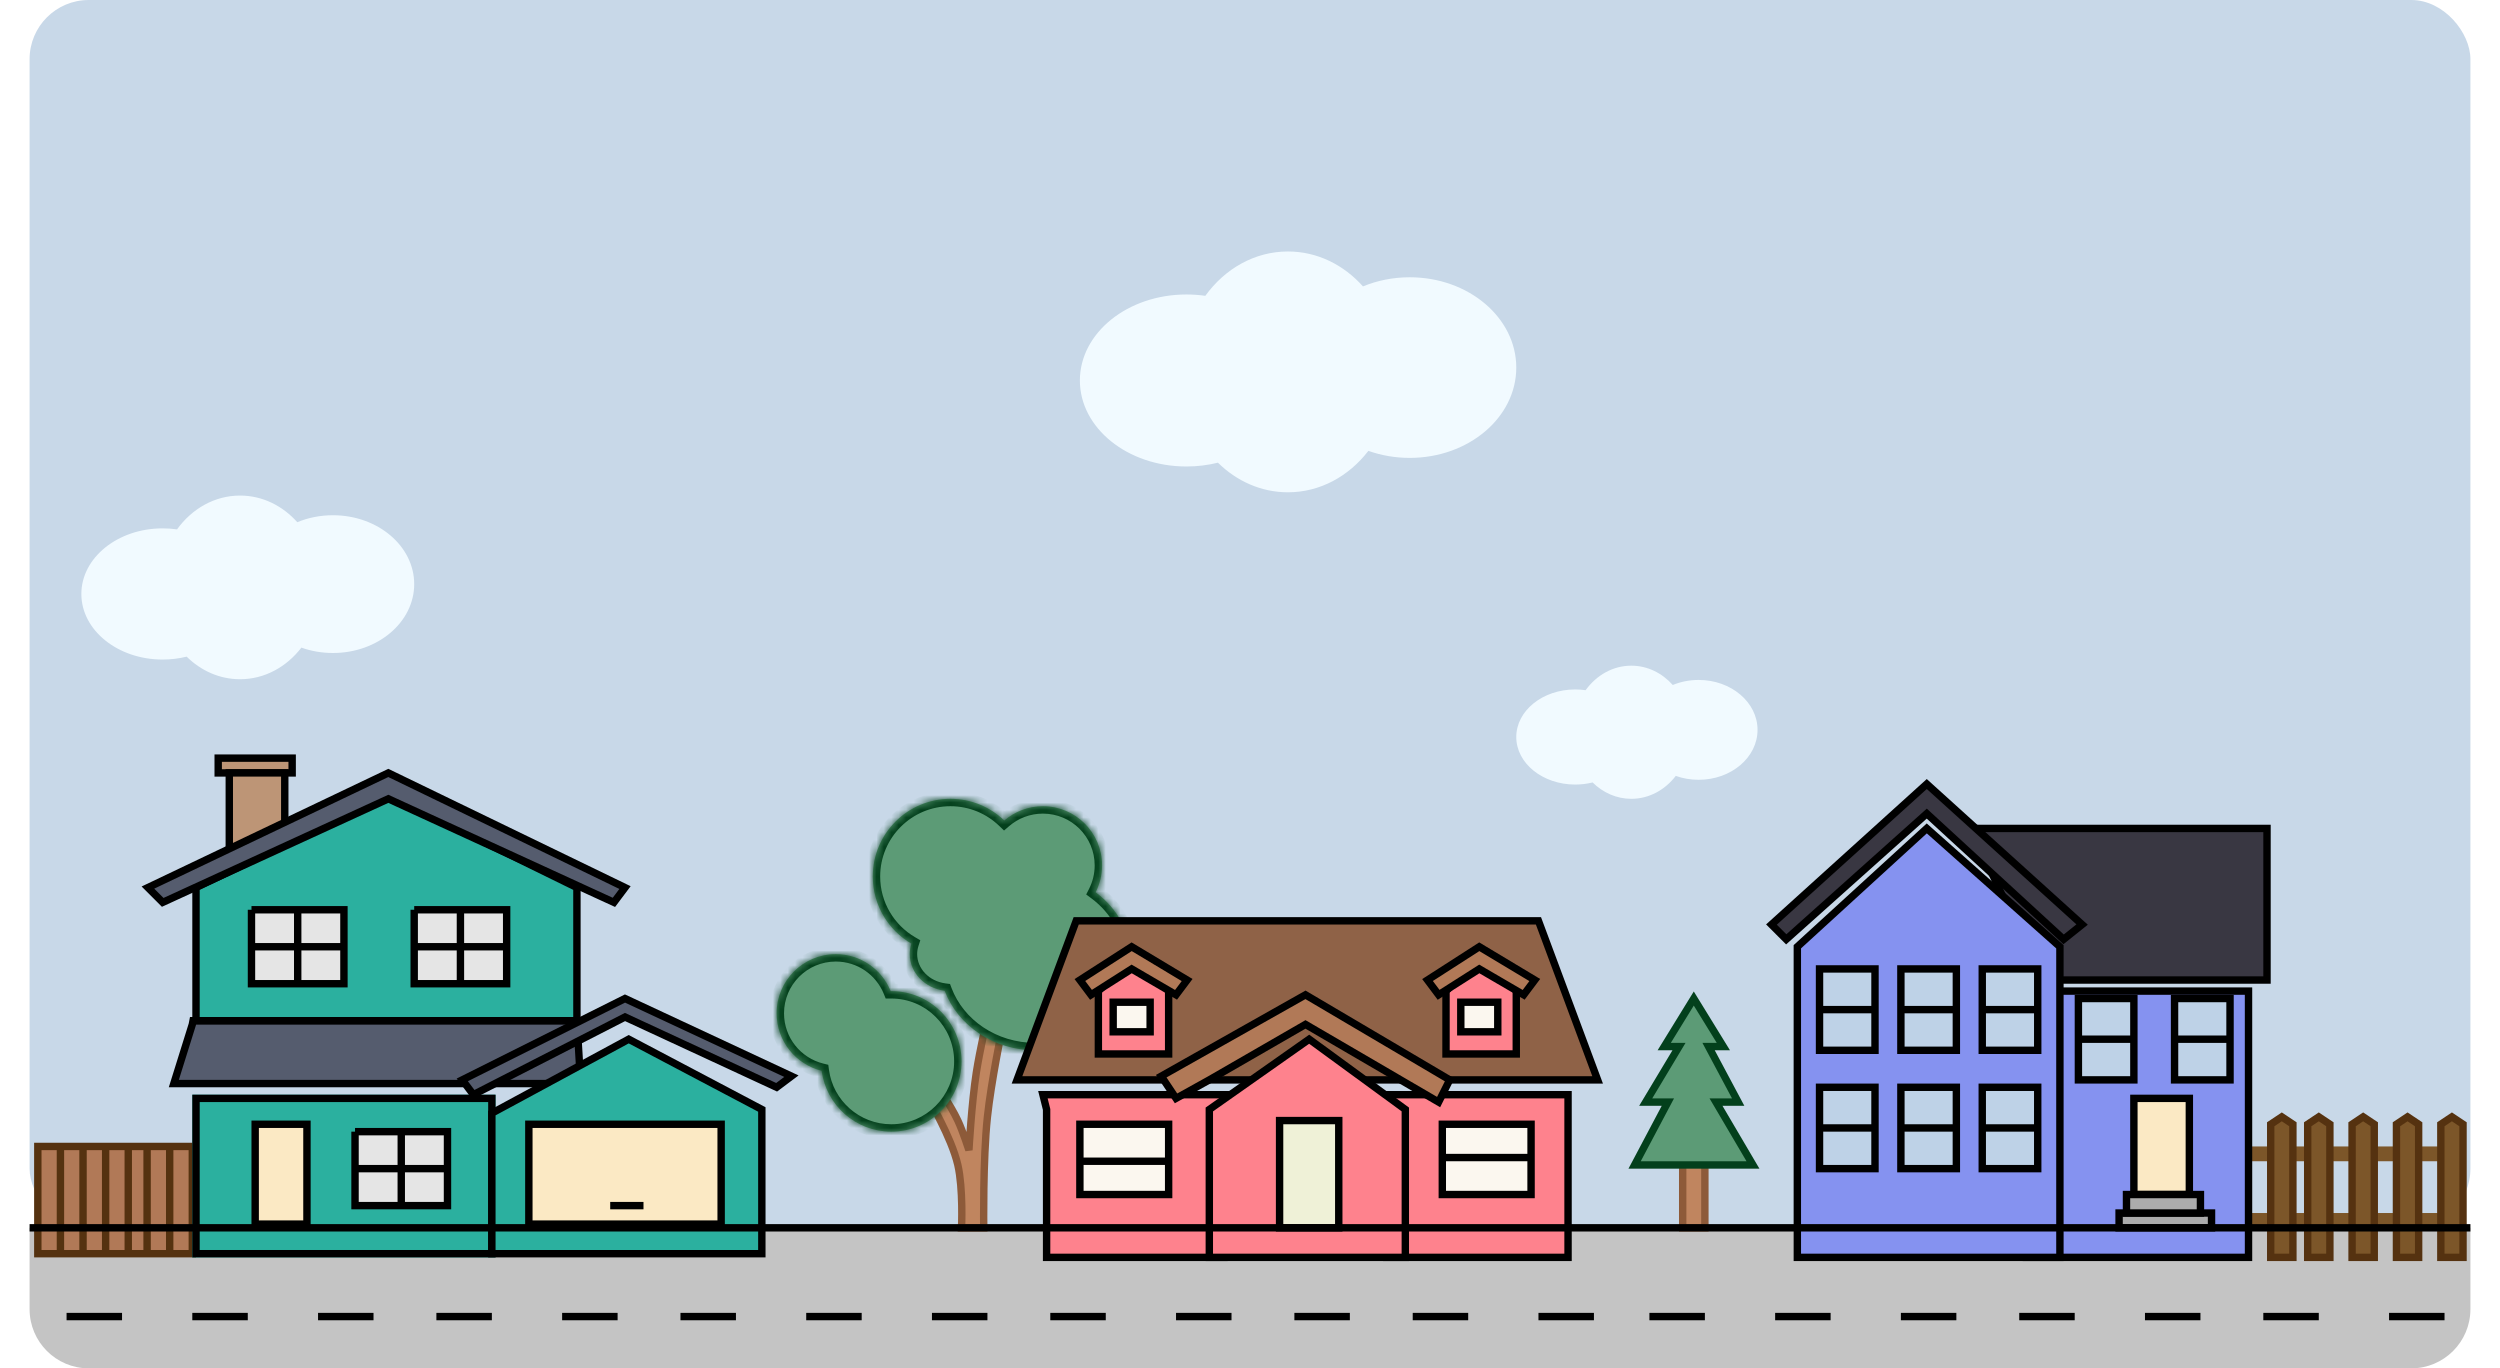 <svg width="338" height="185" viewBox="0 0 338 185" fill="none" xmlns="http://www.w3.org/2000/svg">
<path d="M4 166H334V177C334 181.418 330.418 185 326 185H12C7.582 185 4 181.418 4 177V166Z" fill="#C4C4C4"/>
<rect x="4" width="330" height="166" rx="8" fill="#C8D8E8"/>
<g filter="url(#filter0_d)">
<path d="M26 151V165.5H22.943H19.887H17.34H14.283H11.226H8.17H5.113V151H8.17H11.226H14.283H17.34H19.887H22.943H26Z" fill="#B17957"/>
<path d="M8.17 151H5.113V165.5H8.17M8.17 151V165.5M8.17 151H11.226M8.17 165.5H11.226M11.226 165.5V151M11.226 165.5H14.283M11.226 151H14.283M14.283 151V165.5M14.283 151H17.34M14.283 165.5H17.34M17.34 165.5V151M17.34 165.5H19.887M17.34 151H19.887M19.887 151V165.5M19.887 151H22.943M19.887 165.5H22.943M22.943 165.5H26V151H22.943M22.943 165.5V151" stroke="#553210"/>
</g>
<path d="M227.5 166V157.5L227 156H230.5V166H227.5Z" fill="#C0855F" stroke="#8D5A39"/>
<path d="M225 141.5L229 135L233 141.5H231L235 149H232L237 157.5H227H221L225.5 149H222.5L227 141.5H225Z" fill="#5C9B76" stroke="#03401C"/>
<g filter="url(#filter1_d)">
<rect width="27" height="2" transform="matrix(-1 0 0 1 331 151)" fill="#7C5629"/>
<rect width="27" height="2" transform="matrix(-1 0 0 1 331 160)" fill="#7C5629"/>
<path d="M327 148V166H324V148L325.5 147L327 148Z" fill="#7C5629" stroke="#553210"/>
<path d="M333 148V166H330V148L331.5 147L333 148Z" fill="#7C5629" stroke="#553210"/>
<path d="M321 148V166H318V148L319.5 147L321 148Z" fill="#7C5629" stroke="#553210"/>
<path d="M315 148V166H312V148L313.5 147L315 148Z" fill="#7C5629" stroke="#553210"/>
<path d="M310 148V166H307V148L308.5 147L310 148Z" fill="#7C5629" stroke="#553210"/>
</g>
<g filter="url(#filter2_d)">
<path d="M304 130H276L274 166H304V130Z" fill="#8592F0"/>
<path d="M304 130H276L274 166H304V130Z" stroke="black"/>
</g>
<path d="M288.5 148.5V161.5H296V148.5H288.5Z" fill="#FBE9C4" stroke="black"/>
<path d="M286.5 164V165.5V166H299V165V164H286.5Z" fill="#ACACAC" stroke="black"/>
<path d="M306.5 112H266.5L276 132.5H306.5V112Z" fill="#393742" stroke="black"/>
<g filter="url(#filter3_d)">
<path d="M243 166V125V124L260.5 108L278.5 124V166H243Z" fill="#8592F0"/>
<path d="M243 166V125V124L260.5 108L278.5 124V166H243Z" stroke="black"/>
</g>
<path d="M246 131H253.5V136.5V142H246V136.5V131Z" fill="#BED2E7"/>
<path d="M246 136.5V142H253.5V136.5M246 136.5V131H253.5V136.5M246 136.5H253.5" stroke="black"/>
<path d="M287.5 161.5V164H297.5V161.5H287.5Z" fill="#ACACAC" stroke="black"/>
<path d="M257 131H264.5V136.5V142H257V136.5V131Z" fill="#BED2E7"/>
<path d="M257 136.5V142H264.5V136.5M257 136.5V131H264.5V136.5M257 136.5H264.5" stroke="black"/>
<path d="M268 131H275.5V136.5V142H268V136.5V131Z" fill="#BED2E7"/>
<path d="M268 136.5V142H275.5V136.5M268 136.5V131H275.5V136.5M268 136.5H275.5" stroke="black"/>
<path d="M281 135H288.5V140.5V146H281V140.5V135Z" fill="#BED2E7"/>
<path d="M281 140.5V146H288.5V140.5M281 140.5V135H288.5V140.5M281 140.5H288.5" stroke="black"/>
<path d="M294 135H301.5V140.5V146H294V140.5V135Z" fill="#BED2E7"/>
<path d="M294 140.5V146H301.5V140.5M294 140.5V135H301.5V140.5M294 140.5H301.5" stroke="black"/>
<path d="M257 147H264.5V152.5V158H257V152.5V147Z" fill="#BED2E7"/>
<path d="M257 152.5V158H264.5V152.5M257 152.5V147H264.5V152.5M257 152.5H264.5" stroke="black"/>
<path d="M268 147H275.5V152.5V158H268V152.5V147Z" fill="#BED2E7"/>
<path d="M268 152.5V158H275.5V152.5M268 152.5V147H275.5V152.5M268 152.5H275.5" stroke="black"/>
<path d="M246 147H253.5V152.5V158H246V152.5V147Z" fill="#BED2E7"/>
<path d="M246 152.5V158H253.5V152.5M246 152.5V147H253.5V152.5M246 152.5H253.5" stroke="black"/>
<path d="M260.5 106L239.5 125L241.5 127L260.5 110L279 127L281.5 125L260.5 106Z" fill="#393742" stroke="black"/>
<g filter="url(#filter4_d)">
<rect x="26" y="144" width="41" height="22" fill="#2BB09F"/>
<rect x="26.5" y="144.5" width="40" height="21" stroke="black"/>
</g>
<path d="M23.5 146.5L26 138.5L26.098 138H78L78.5 146.5H23.5Z" fill="#555C6E" stroke="black"/>
<g filter="url(#filter5_d)">
<path d="M66.5 165.5V146.5L85 136.5L103 146V165.5H66.5Z" fill="#2BB09F"/>
<path d="M66.5 165.5V146.5L85 136.5L103 146V165.5H66.5Z" stroke="black"/>
</g>
<path d="M71.5 152V165.5H97.5V152H71.5Z" fill="#FBE9C4" stroke="black"/>
<path d="M82.5 163H87" stroke="black"/>
<path d="M107 145.5L84.5 135L62.5 146L64 148L84.5 137.5L105 147L107 145.5Z" fill="#555C6E" stroke="black"/>
<path d="M26.5 138V120L52.5 107.5L78 120V138H26.5Z" fill="#2BB09F" stroke="black"/>
<path d="M46.5 123V125.5V128V133H40.25H34V128V125.5V123H40.25H46.5Z" fill="#E5E5E5"/>
<path d="M34 125.5V123M34 123H40.25M34 123V128M40.25 123H46.5V125.5V128M40.25 123V133M40.25 133H46.5V128M40.25 133H34V128M34 128H46.5" stroke="black"/>
<path d="M60.5 153V155.5V158V163H54.25H48V158V155.5V153H54.25H60.5Z" fill="#E5E5E5"/>
<path d="M48 155.5V153M48 153H54.25M48 153V158M54.25 153H60.5V155.5V158M54.25 153V163M54.25 163H60.5V158M54.25 163H48V158M48 158H60.5" stroke="black"/>
<path d="M68.5 123V125.5V128V133H62.25H56V128V125.5V123H62.25H68.5Z" fill="#E5E5E5"/>
<path d="M56 125.5V123M56 123H62.25M56 123V128M62.25 123H68.5V125.5V128M62.25 123V133M62.25 133H68.5V128M62.25 133H56V128M56 128H68.5" stroke="black"/>
<rect x="29.5" y="102.5" width="10" height="2" fill="#BD9576" stroke="black"/>
<path d="M34.5 152V165.5H41.5V152H34.5Z" fill="#FBE9C4" stroke="black"/>
<path d="M31 116V104.5H38.5V112.5L31 116Z" fill="#BD9576" stroke="black"/>
<path d="M52.5 104.5L20 120L22 122L52.5 108L83 122L84.5 120L52.5 104.5Z" fill="#555C6E" stroke="black"/>
<path d="M129.5 157.5C128.641 153.751 125.5 148.5 125.5 148.5L126.5 146.5C126.5 146.5 128.539 149.435 129.5 151.5C130.204 153.013 131 155.5 131 155.5C131 155.5 131.367 149.07 132 145C132.459 142.049 133.5 137.5 133.5 137.5L135.5 139C135.5 139 134.003 146.276 133.5 151C132.879 156.828 133 166 133 166H130C130 166 130.243 160.741 129.5 157.5Z" fill="#C0855F" stroke="#8D5A39"/>
<mask id="path-56-inside-1" fill="white">
<path fill-rule="evenodd" clip-rule="evenodd" d="M111.084 144.769C107.591 143.911 105 140.758 105 137C105 132.582 108.582 129 113 129C116.358 129 119.232 131.068 120.419 134C120.446 134 120.473 134 120.5 134C125.747 134 130 138.253 130 143.5C130 148.747 125.747 153 120.5 153C115.684 153 111.704 149.416 111.084 144.769Z"/>
</mask>
<path fill-rule="evenodd" clip-rule="evenodd" d="M111.084 144.769C107.591 143.911 105 140.758 105 137C105 132.582 108.582 129 113 129C116.358 129 119.232 131.068 120.419 134C120.446 134 120.473 134 120.5 134C125.747 134 130 138.253 130 143.5C130 148.747 125.747 153 120.5 153C115.684 153 111.704 149.416 111.084 144.769Z" fill="#5C9B76"/>
<path d="M111.084 144.769L112.075 144.637L111.985 143.961L111.323 143.798L111.084 144.769ZM120.419 134L119.492 134.376L119.747 135.006L120.427 135L120.419 134ZM111.323 143.798C108.266 143.047 106 140.287 106 137H104C104 141.229 106.916 144.774 110.845 145.74L111.323 143.798ZM106 137C106 133.134 109.134 130 113 130V128C108.029 128 104 132.029 104 137H106ZM113 130C115.936 130 118.453 131.808 119.492 134.376L121.346 133.625C120.011 130.328 116.779 128 113 128V130ZM120.427 135C120.451 135 120.476 135 120.5 135V133C120.47 133 120.44 133 120.41 133L120.427 135ZM120.5 135C125.194 135 129 138.806 129 143.5H131C131 137.701 126.299 133 120.5 133V135ZM129 143.5C129 148.194 125.194 152 120.5 152V154C126.299 154 131 149.299 131 143.5H129ZM120.5 152C116.191 152 112.63 148.793 112.075 144.637L110.093 144.901C110.779 150.038 115.176 154 120.5 154V152Z" fill="#03401C" mask="url(#path-56-inside-1)"/>
<mask id="path-58-inside-2" fill="white">
<path fill-rule="evenodd" clip-rule="evenodd" d="M127.721 133.95C125.052 133.606 123 131.521 123 129C123 128.507 123.078 128.031 123.225 127.581C120.1 125.762 118 122.376 118 118.5C118 112.701 122.701 108 128.5 108C131.328 108 133.894 109.118 135.782 110.936C137.183 109.729 139.006 109 141 109C145.418 109 149 112.582 149 117C149 118.309 148.686 119.544 148.129 120.635C151.099 122.834 153 126.212 153 130C153 136.627 147.18 142 140 142C134.32 142 129.49 138.637 127.721 133.95Z"/>
</mask>
<path fill-rule="evenodd" clip-rule="evenodd" d="M127.721 133.95C125.052 133.606 123 131.521 123 129C123 128.507 123.078 128.031 123.225 127.581C120.1 125.762 118 122.376 118 118.5C118 112.701 122.701 108 128.5 108C131.328 108 133.894 109.118 135.782 110.936C137.183 109.729 139.006 109 141 109C145.418 109 149 112.582 149 117C149 118.309 148.686 119.544 148.129 120.635C151.099 122.834 153 126.212 153 130C153 136.627 147.18 142 140 142C134.32 142 129.49 138.637 127.721 133.95Z" fill="#5C9B76"/>
<path d="M127.721 133.95L128.656 133.597L128.444 133.035L127.849 132.958L127.721 133.95ZM123.225 127.581L124.176 127.89L124.425 127.122L123.728 126.716L123.225 127.581ZM135.782 110.936L135.089 111.656L135.745 112.288L136.435 111.693L135.782 110.936ZM148.129 120.635L147.238 120.18L146.853 120.934L147.533 121.438L148.129 120.635ZM127.849 132.958C125.597 132.668 124 130.94 124 129H122C122 132.102 124.507 134.544 127.593 134.942L127.849 132.958ZM124 129C124 128.614 124.061 128.242 124.176 127.89L122.274 127.272C122.096 127.819 122 128.4 122 129H124ZM123.728 126.716C120.898 125.069 119 122.006 119 118.5H117C117 122.746 119.302 126.454 122.722 128.445L123.728 126.716ZM119 118.5C119 113.253 123.253 109 128.5 109V107C122.149 107 117 112.149 117 118.5H119ZM128.5 109C131.059 109 133.38 110.01 135.089 111.656L136.476 110.215C134.409 108.225 131.597 107 128.5 107V109ZM136.435 111.693C137.661 110.637 139.255 110 141 110V108C138.758 108 136.705 108.821 135.13 110.178L136.435 111.693ZM141 110C144.866 110 148 113.134 148 117H150C150 112.029 145.971 108 141 108V110ZM148 117C148 118.147 147.725 119.227 147.238 120.18L149.019 121.09C149.647 119.861 150 118.471 150 117H148ZM147.533 121.438C150.275 123.469 152 126.561 152 130H154C154 125.863 151.922 122.199 148.724 119.831L147.533 121.438ZM152 130C152 136.001 146.704 141 140 141V143C147.655 143 154 137.254 154 130H152ZM140 141C134.708 141 130.269 137.87 128.656 133.597L126.785 134.303C128.711 139.404 133.931 143 140 143V141Z" fill="#03401C" mask="url(#path-58-inside-2)"/>
<g filter="url(#filter6_d)">
<path d="M141.5 166V146L141 144H166L165.5 166H141.5Z" fill="#FE828D"/>
<path d="M141.5 166V146L141 144H166L165.5 166H141.5Z" stroke="black"/>
</g>
<g filter="url(#filter7_d)">
<path d="M187.5 166V146L187 144H212V166H187.5Z" fill="#FE828D"/>
<path d="M187.5 166V146L187 144H212V166H187.5Z" stroke="black"/>
</g>
<path d="M146 154.5V152H152H158V154.5V157V161.5H152H146V157V154.5Z" fill="#FBF7EF"/>
<path d="M146 157V161.5H152H158V157M146 157V154.5V152H152H158V154.5V157M146 157H158" stroke="black"/>
<path d="M195 152H207V156.5V161.5H195V156.5V152Z" fill="#FBF7EF"/>
<path d="M195 156.5V161.5H207V156.5M195 156.5V152H207V156.5M195 156.5H207" stroke="black"/>
<path d="M137.5 146L145.5 124.5H208L216 146H137.5Z" fill="#8F6247" stroke="black"/>
<path d="M148.5 142.5V134L153 129.5L158 133V142.5H148.5Z" fill="#FE828D" stroke="black"/>
<path d="M153 128L146 132.5L147.5 134.5L153 131L159 134.5L160.5 132.5L153 128Z" fill="#B17957" stroke="black"/>
<path d="M195.5 142.5V134L200 129.5L205 133V142.5H195.5Z" fill="#FE828D" stroke="black"/>
<path d="M200 128L193 132.5L194.5 134.5L200 131L206 134.5L207.5 132.5L200 128Z" fill="#B17957" stroke="black"/>
<g filter="url(#filter8_d)">
<path d="M163.5 166V146.5V146L177 136.5L190 146V166H163.5Z" fill="#FE828D"/>
<path d="M163.5 166V146.5V146L177 136.5L190 146V166H163.5Z" stroke="black"/>
</g>
<path d="M173 151.5V166H181V151.5H173Z" fill="#EFF1D7" stroke="black"/>
<path d="M159 148.5L157 145.5L176.5 134.5L196 146L194.5 149L176.5 138.5L163.5 146L159 148.5Z" fill="#B17957" stroke="black"/>
<path d="M4 166H334" stroke="black"/>
<path d="M9 178H16.5" stroke="black"/>
<path d="M26 178H33.5" stroke="black"/>
<path d="M43 178H50.5" stroke="black"/>
<path d="M59 178H66.5" stroke="black"/>
<path d="M76 178H83.5" stroke="black"/>
<path d="M92 178H99.5" stroke="black"/>
<path d="M109 178H116.5" stroke="black"/>
<path d="M126 178H133.5" stroke="black"/>
<path d="M142 178H149.5" stroke="black"/>
<path d="M159 178H166.5" stroke="black"/>
<path d="M175 178H182.5" stroke="black"/>
<path d="M191 178H198.5" stroke="black"/>
<path d="M208 178H215.5" stroke="black"/>
<path d="M223 178H230.5" stroke="black"/>
<path d="M240 178H247.5" stroke="black"/>
<path d="M257 178H264.5" stroke="black"/>
<path d="M273 178H280.5" stroke="black"/>
<path d="M290 178H297.5" stroke="black"/>
<path d="M306 178H313.5" stroke="black"/>
<path d="M323 178H330.5" stroke="black"/>
<path fill-rule="evenodd" clip-rule="evenodd" d="M185.005 60.955C182.363 64.388 178.47 66.558 174.128 66.558C170.506 66.558 167.196 65.048 164.664 62.554C163.319 62.889 161.889 63.07 160.407 63.07C152.45 63.07 146 57.864 146 51.442C146 45.02 152.45 39.814 160.407 39.814C161.278 39.814 162.131 39.876 162.959 39.996C165.601 36.337 169.623 34 174.128 34C178.086 34 181.671 35.803 184.274 38.722C186.182 37.932 188.327 37.488 190.593 37.488C198.55 37.488 205 42.955 205 49.698C205 56.441 198.55 61.907 190.593 61.907C188.611 61.907 186.723 61.568 185.005 60.955Z" fill="#F1FAFF"/>
<path fill-rule="evenodd" clip-rule="evenodd" d="M40.749 87.558C38.735 90.177 35.765 91.832 32.453 91.832C29.691 91.832 27.166 90.68 25.236 88.778C24.209 89.034 23.119 89.172 21.988 89.172C15.92 89.172 11 85.201 11 80.303C11 75.405 15.92 71.435 21.988 71.435C22.652 71.435 23.303 71.482 23.934 71.573C25.949 68.782 29.017 67 32.453 67C35.472 67 38.206 68.375 40.192 70.602C41.647 69.999 43.283 69.66 45.012 69.66C51.08 69.66 56 73.83 56 78.973C56 84.116 51.08 88.285 45.012 88.285C43.5 88.285 42.06 88.026 40.749 87.558Z" fill="#F1FAFF"/>
<path fill-rule="evenodd" clip-rule="evenodd" d="M226.564 104.902C225.104 106.8 222.951 108 220.551 108C218.548 108 216.718 107.165 215.319 105.786C214.575 105.972 213.784 106.072 212.965 106.072C208.566 106.072 205 103.193 205 99.643C205 96.093 208.566 93.214 212.965 93.214C213.446 93.214 213.918 93.249 214.376 93.315C215.836 91.292 218.06 90 220.551 90C222.739 90 224.721 90.997 226.16 92.611C227.215 92.174 228.4 91.928 229.654 91.928C234.053 91.928 237.619 94.951 237.619 98.678C237.619 102.406 234.053 105.428 229.654 105.428C228.558 105.428 227.514 105.241 226.564 104.902Z" fill="#F1FAFF"/>
<rect x="150.5" y="135.5" width="5" height="4" fill="#FBF7EF" stroke="black"/>
<rect x="197.5" y="135.5" width="5" height="4" fill="#FBF7EF" stroke="black"/>
<defs>
<filter id="filter0_d" x="0.613" y="150.5" width="29.887" height="23.5" filterUnits="userSpaceOnUse" color-interpolation-filters="sRGB">
<feFlood flood-opacity="0" result="BackgroundImageFix"/>
<feColorMatrix in="SourceAlpha" type="matrix" values="0 0 0 0 0 0 0 0 0 0 0 0 0 0 0 0 0 0 127 0"/>
<feOffset dy="4"/>
<feGaussianBlur stdDeviation="2"/>
<feColorMatrix type="matrix" values="0 0 0 0 0 0 0 0 0 0 0 0 0 0 0 0 0 0 0.25 0"/>
<feBlend mode="normal" in2="BackgroundImageFix" result="effect1_dropShadow"/>
<feBlend mode="normal" in="SourceGraphic" in2="effect1_dropShadow" result="shape"/>
</filter>
<filter id="filter1_d" x="300" y="146.399" width="37.5" height="28.101" filterUnits="userSpaceOnUse" color-interpolation-filters="sRGB">
<feFlood flood-opacity="0" result="BackgroundImageFix"/>
<feColorMatrix in="SourceAlpha" type="matrix" values="0 0 0 0 0 0 0 0 0 0 0 0 0 0 0 0 0 0 127 0"/>
<feOffset dy="4"/>
<feGaussianBlur stdDeviation="2"/>
<feColorMatrix type="matrix" values="0 0 0 0 0 0 0 0 0 0 0 0 0 0 0 0 0 0 0.25 0"/>
<feBlend mode="normal" in2="BackgroundImageFix" result="effect1_dropShadow"/>
<feBlend mode="normal" in="SourceGraphic" in2="effect1_dropShadow" result="shape"/>
</filter>
<filter id="filter2_d" x="269.471" y="129.5" width="39.029" height="45" filterUnits="userSpaceOnUse" color-interpolation-filters="sRGB">
<feFlood flood-opacity="0" result="BackgroundImageFix"/>
<feColorMatrix in="SourceAlpha" type="matrix" values="0 0 0 0 0 0 0 0 0 0 0 0 0 0 0 0 0 0 127 0"/>
<feOffset dy="4"/>
<feGaussianBlur stdDeviation="2"/>
<feColorMatrix type="matrix" values="0 0 0 0 0.651 0 0 0 0 0.651 0 0 0 0 0.651 0 0 0 1 0"/>
<feBlend mode="normal" in2="BackgroundImageFix" result="effect1_dropShadow"/>
<feBlend mode="normal" in="SourceGraphic" in2="effect1_dropShadow" result="shape"/>
</filter>
<filter id="filter3_d" x="238.5" y="107.327" width="44.5" height="67.173" filterUnits="userSpaceOnUse" color-interpolation-filters="sRGB">
<feFlood flood-opacity="0" result="BackgroundImageFix"/>
<feColorMatrix in="SourceAlpha" type="matrix" values="0 0 0 0 0 0 0 0 0 0 0 0 0 0 0 0 0 0 127 0"/>
<feOffset dy="4"/>
<feGaussianBlur stdDeviation="2"/>
<feColorMatrix type="matrix" values="0 0 0 0 0.651 0 0 0 0 0.651 0 0 0 0 0.651 0 0 0 1 0"/>
<feBlend mode="normal" in2="BackgroundImageFix" result="effect1_dropShadow"/>
<feBlend mode="normal" in="SourceGraphic" in2="effect1_dropShadow" result="shape"/>
</filter>
<filter id="filter4_d" x="22" y="144" width="49" height="30" filterUnits="userSpaceOnUse" color-interpolation-filters="sRGB">
<feFlood flood-opacity="0" result="BackgroundImageFix"/>
<feColorMatrix in="SourceAlpha" type="matrix" values="0 0 0 0 0 0 0 0 0 0 0 0 0 0 0 0 0 0 127 0"/>
<feOffset dy="4"/>
<feGaussianBlur stdDeviation="2"/>
<feColorMatrix type="matrix" values="0 0 0 0 0.381 0 0 0 0 0.382 0 0 0 0 0.382 0 0 0 0.4 0"/>
<feBlend mode="normal" in2="BackgroundImageFix" result="effect1_dropShadow"/>
<feBlend mode="normal" in="SourceGraphic" in2="effect1_dropShadow" result="shape"/>
</filter>
<filter id="filter5_d" x="62" y="135.933" width="45.5" height="38.067" filterUnits="userSpaceOnUse" color-interpolation-filters="sRGB">
<feFlood flood-opacity="0" result="BackgroundImageFix"/>
<feColorMatrix in="SourceAlpha" type="matrix" values="0 0 0 0 0 0 0 0 0 0 0 0 0 0 0 0 0 0 127 0"/>
<feOffset dy="4"/>
<feGaussianBlur stdDeviation="2"/>
<feColorMatrix type="matrix" values="0 0 0 0 0.381 0 0 0 0 0.382 0 0 0 0 0.382 0 0 0 0.4 0"/>
<feBlend mode="normal" in2="BackgroundImageFix" result="effect1_dropShadow"/>
<feBlend mode="normal" in="SourceGraphic" in2="effect1_dropShadow" result="shape"/>
</filter>
<filter id="filter6_d" x="136.36" y="143.5" width="34.152" height="31" filterUnits="userSpaceOnUse" color-interpolation-filters="sRGB">
<feFlood flood-opacity="0" result="BackgroundImageFix"/>
<feColorMatrix in="SourceAlpha" type="matrix" values="0 0 0 0 0 0 0 0 0 0 0 0 0 0 0 0 0 0 127 0"/>
<feOffset dy="4"/>
<feGaussianBlur stdDeviation="2"/>
<feColorMatrix type="matrix" values="0 0 0 0 0.624 0 0 0 0 0.624 0 0 0 0 0.624 0 0 0 1 0"/>
<feBlend mode="normal" in2="BackgroundImageFix" result="effect1_dropShadow"/>
<feBlend mode="normal" in="SourceGraphic" in2="effect1_dropShadow" result="shape"/>
</filter>
<filter id="filter7_d" x="182.36" y="143.5" width="34.14" height="31" filterUnits="userSpaceOnUse" color-interpolation-filters="sRGB">
<feFlood flood-opacity="0" result="BackgroundImageFix"/>
<feColorMatrix in="SourceAlpha" type="matrix" values="0 0 0 0 0 0 0 0 0 0 0 0 0 0 0 0 0 0 127 0"/>
<feOffset dy="4"/>
<feGaussianBlur stdDeviation="2"/>
<feColorMatrix type="matrix" values="0 0 0 0 0.624 0 0 0 0 0.624 0 0 0 0 0.624 0 0 0 1 0"/>
<feBlend mode="normal" in2="BackgroundImageFix" result="effect1_dropShadow"/>
<feBlend mode="normal" in="SourceGraphic" in2="effect1_dropShadow" result="shape"/>
</filter>
<filter id="filter8_d" x="159" y="135.885" width="35.5" height="38.615" filterUnits="userSpaceOnUse" color-interpolation-filters="sRGB">
<feFlood flood-opacity="0" result="BackgroundImageFix"/>
<feColorMatrix in="SourceAlpha" type="matrix" values="0 0 0 0 0 0 0 0 0 0 0 0 0 0 0 0 0 0 127 0"/>
<feOffset dy="4"/>
<feGaussianBlur stdDeviation="2"/>
<feColorMatrix type="matrix" values="0 0 0 0 0.624 0 0 0 0 0.624 0 0 0 0 0.624 0 0 0 1 0"/>
<feBlend mode="normal" in2="BackgroundImageFix" result="effect1_dropShadow"/>
<feBlend mode="normal" in="SourceGraphic" in2="effect1_dropShadow" result="shape"/>
</filter>
</defs>
</svg>
